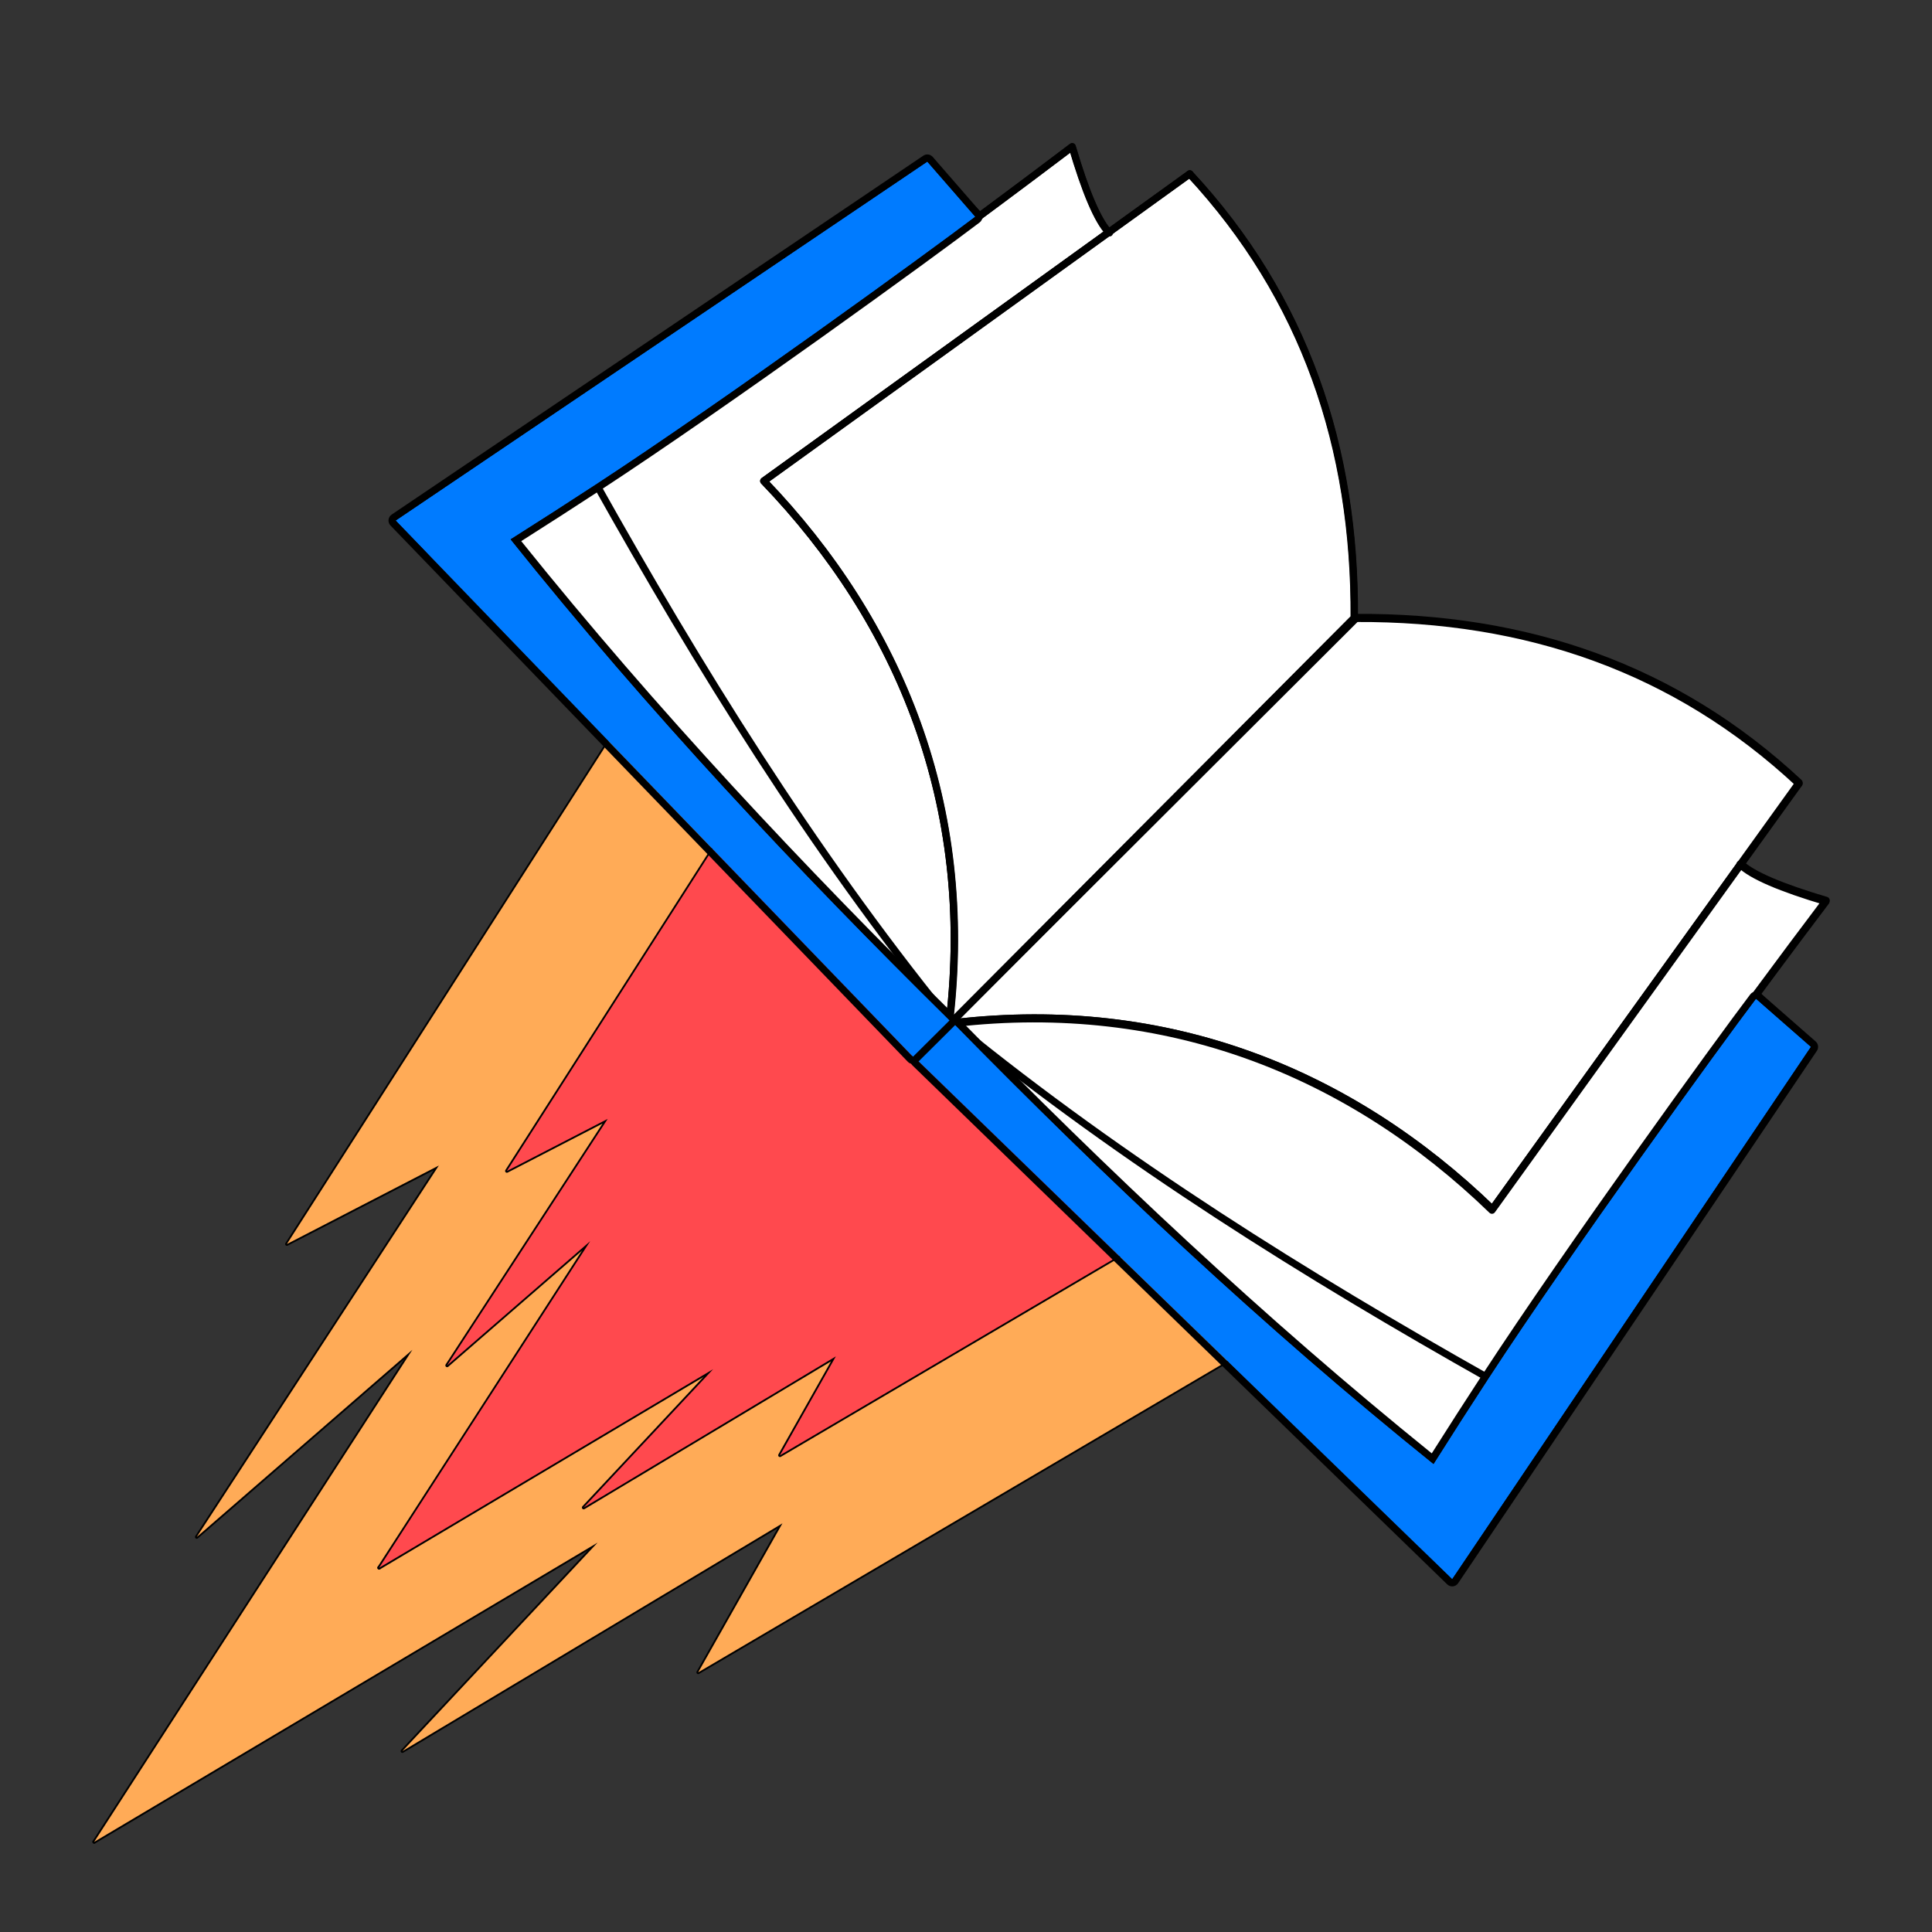 <?xml version="1.0" encoding="UTF-8" standalone="no"?>
<!DOCTYPE svg PUBLIC "-//W3C//DTD SVG 1.1//EN" "http://www.w3.org/Graphics/SVG/1.1/DTD/svg11.dtd">
<svg width="100%" height="100%" viewBox="0 0 1080 1080" version="1.1" xmlns="http://www.w3.org/2000/svg" xmlns:xlink="http://www.w3.org/1999/xlink" xml:space="preserve" xmlns:serif="http://www.serif.com/" style="fill-rule:evenodd;clip-rule:evenodd;stroke-linecap:round;stroke-linejoin:round;stroke-miterlimit:2;">
    <rect x="0" y="0" width="1080" height="1080" fill="#333333" stroke="none"/>
    <g id="Fire_o" transform="matrix(0.991,1.032,-1.031,0.993,439.228,-415.41)">
        <path d="M366,435.775L424,678L443.088,613.974L482,782.636L487.773,671.271" style="fill:none;stroke:black;stroke-width:1.4px;"/>
        <path d="M487.773,671.271L540,894" style="fill:none;stroke:black;stroke-width:1.4px;"/>
        <path d="M366,435.775L540,435.775" style="fill:none;stroke:black;stroke-width:1.4px;"/>
        <g transform="matrix(-1,0,0,1,1080,0)">
            <path d="M366,435.775L424,678L443.088,613.974L482,782.636L487.773,671.271" style="fill:none;stroke:black;stroke-width:1.4px;"/>
        </g>
        <g transform="matrix(-1,0,0,1,1080,0)">
            <path d="M487.773,671.271L540,894" style="fill:none;stroke:black;stroke-width:1.4px;"/>
        </g>
        <g transform="matrix(-1,0,0,1,1080,0)">
            <path d="M366,435.775L540,435.775" style="fill:none;stroke:black;stroke-width:1.4px;"/>
        </g>
        <path d="M366,435.775L714,435.775L656,678L636.912,613.974L598,782.636L592.227,671.271L540,894L487.773,671.271L482,782.636L443.088,613.974L424,678L366,435.775Z" style="fill:rgb(255,171,87);"/>
    </g>
    <g id="Fire_i" transform="matrix(0.658,0.685,-0.684,0.659,468.12,-82.663)">
        <path d="M366,435.775L424,678L443.088,613.974L482,782.636L487.773,671.271" style="fill:none;stroke:black;stroke-width:2.1px;"/>
        <path d="M487.773,671.271L540,894" style="fill:none;stroke:black;stroke-width:2.1px;"/>
        <path d="M366,435.775L540,435.775" style="fill:none;stroke:black;stroke-width:2.1px;"/>
        <g transform="matrix(-1,0,0,1,1080,0)">
            <path d="M366,435.775L424,678L443.088,613.974L482,782.636L487.773,671.271" style="fill:none;stroke:black;stroke-width:2.11px;"/>
        </g>
        <g transform="matrix(-1,0,0,1,1080,0)">
            <path d="M487.773,671.271L540,894" style="fill:none;stroke:black;stroke-width:2.11px;"/>
        </g>
        <g transform="matrix(-1,0,0,1,1080,0)">
            <path d="M366,435.775L540,435.775" style="fill:none;stroke:black;stroke-width:2.11px;"/>
        </g>
        <path d="M366,435.775L714,435.775L656,678L636.912,613.974L598,782.636L592.227,671.271L540,894L487.773,671.271L482,782.636L443.088,613.974L424,678L366,435.775Z" style="fill:rgb(255,73,78);"/>
    </g>
    <g id="Right" transform="matrix(-1.01,-1.014,-1.012,1.012,1757.77,473.314)">
        <g transform="matrix(-0.706,-0.708,-0.708,0.706,1328.9,677.249)">
            <path d="M718.87,373.097C785.47,372.766 843.841,392.683 892.048,437.613L772.032,604.02C716.566,550.473 645.218,521.565 561.811,531.146L561.348,531.612L560.57,530.751L718.87,373.097Z" style="fill:white;stroke:black;stroke-width:2.8px;stroke-linecap:butt;"/>
        </g>
        <g transform="matrix(-0.706,-0.708,-0.708,0.706,1328.9,677.249)">
            <path d="M875.504,519.784C838.981,569.131 803.941,618.905 770.786,669.624C763.56,680.679 756.423,691.779 749.379,702.929C682.335,649.128 620.789,591.12 561.811,531.146C645.218,521.565 716.566,550.473 772.032,604.02L869.232,469.247C873.868,473.673 885.356,478.472 902.61,483.585C893.489,495.631 884.452,507.695 875.504,519.784Z" style="fill:white;stroke:black;stroke-width:2.8px;stroke-linecap:butt;"/>
        </g>
        <path d="M557,432L557.239,655.413L265,670L313,424L342.526,424.757" style="fill:none;stroke:black;stroke-width:2.8px;"/>
        <path d="M556.083,654.814C503.945,589.01 433.082,558.931 356,557.5L389,355" style="fill:none;stroke:black;stroke-width:2.8px;"/>
        <path d="M301.994,643.405C321.569,557.076 336.561,469.36 349,380C365.087,388.752 376.726,393.508 383.062,393.5" style="fill:none;stroke:black;stroke-width:2.8px;"/>
        <path d="M389,355C454.855,357.382 510.187,384.626 557,432" style="fill:none;stroke:black;stroke-width:2.8px;"/>
        <path d="M301.994,643.405C387.436,652.852 471.971,655.436 556.083,654.814" style="fill:none;stroke:black;stroke-width:2.8px;"/>
        <path d="M310.445,604.725C389.102,626.832 470.63,645.972 554.281,654.792" style="fill:none;stroke:black;stroke-width:2.8px;"/>
        <g transform="matrix(-1,-0.012,-0.012,1,1121.19,6.847)">
            <path d="M557.163,654.814C641.261,656.463 725.822,654.91 811.372,646.507C808.613,633.61 805.956,620.684 803.394,607.727C791.654,548.352 777.255,450.336 774.54,428.591L803.045,426.984L848.039,673.551L557,675L557.163,654.814Z" style="fill:rgb(0,123,255);"/>
            <path d="M557.222,652.02C640.19,653.646 723.608,652.155 807.985,644.028C805.456,632.135 803.013,620.217 800.652,608.273C788.9,548.833 774.484,450.71 771.767,428.941C771.671,428.173 771.898,427.398 772.395,426.802C772.892,426.207 773.613,425.844 774.387,425.8L802.892,424.193C804.298,424.114 805.542,425.093 805.794,426.478L850.789,673.045C850.938,673.859 850.718,674.697 850.189,675.334C849.66,675.972 848.876,676.342 848.049,676.346L557.01,677.795C556.263,677.799 555.546,677.503 555.019,676.975C554.492,676.446 554.199,675.729 554.205,674.982L554.368,654.796C554.374,654.049 554.68,653.334 555.216,652.812C555.752,652.291 556.475,652.005 557.222,652.02ZM557.163,654.814L557,675L848.039,673.551L803.045,426.984L774.54,428.591C777.255,450.336 791.654,548.352 803.394,607.727C805.956,620.684 808.613,633.61 811.372,646.507C725.822,654.91 641.261,656.463 557.163,654.814Z"/>
        </g>
    </g>
    <g id="Left" transform="matrix(1.011,1.013,-1.011,1.013,630.773,-656.467)">
        <g transform="matrix(0.707,-0.707,0.707,0.707,-214.44,676.475)">
            <path d="M571.813,215.88C583.912,206.944 595.985,197.919 608.04,188.811C613.136,206.071 617.923,217.564 622.343,222.204L487.47,319.265C540.96,374.786 569.794,446.164 560.126,529.561C500.214,470.521 442.269,408.915 388.537,341.815C399.695,334.783 410.802,327.657 421.865,320.442C472.618,287.34 522.429,252.352 571.813,215.88Z" style="fill:white;stroke:black;stroke-width:2.8px;stroke-linecap:butt;"/>
        </g>
        <g transform="matrix(0.707,-0.707,0.707,0.707,-214.44,676.475)">
            <path d="M487.47,319.265L654.002,199.421C698.881,247.674 718.738,306.066 718.337,372.666L560.519,530.802L559.659,530.024L560.126,529.561C569.794,446.164 540.96,374.786 487.47,319.265Z" style="fill:white;stroke:black;stroke-width:2.8px;stroke-linecap:butt;"/>
        </g>
        <path d="M557,432L557.239,655.413L265,670L313,424L342.526,424.757" style="fill:none;stroke:black;stroke-width:2.79px;"/>
        <path d="M556.083,654.814C503.945,589.01 433.082,558.931 356,557.5L389,355" style="fill:none;stroke:black;stroke-width:2.79px;"/>
        <path d="M301.994,643.405C321.569,557.076 336.561,469.36 349,380C365.087,388.752 376.726,393.508 383.062,393.5" style="fill:none;stroke:black;stroke-width:2.79px;"/>
        <path d="M389,355C454.855,357.382 510.187,384.626 557,432" style="fill:none;stroke:black;stroke-width:2.79px;"/>
        <path d="M301.994,643.405C387.436,652.852 471.971,655.436 556.083,654.814" style="fill:none;stroke:black;stroke-width:2.79px;"/>
        <path d="M310.445,604.725C389.102,626.832 470.63,645.972 554.281,654.792" style="fill:none;stroke:black;stroke-width:2.79px;"/>
        <g transform="matrix(-1,-0.012,-0.012,1,1121.19,6.847)">
            <path d="M557.163,654.814C641.261,656.463 725.822,654.91 811.372,646.507C808.613,633.61 805.956,620.684 803.394,607.727C791.654,548.352 777.255,450.336 774.54,428.591L803.045,426.984L848.039,673.551L557,675L557.163,654.814Z" style="fill:rgb(0,123,255);"/>
            <path d="M554.368,654.787L554.205,674.973C554.199,675.721 554.493,676.441 555.022,676.972C555.551,677.502 556.27,677.799 557.018,677.795L848.058,676.346C848.884,676.342 849.665,675.973 850.192,675.338C850.719,674.703 850.937,673.866 850.789,673.054L805.794,426.486C805.541,425.097 804.292,424.114 802.883,424.193L774.379,425.8C773.606,425.844 772.887,426.205 772.392,426.799C771.897,427.393 771.671,428.165 771.767,428.933C774.485,450.702 788.9,548.825 800.652,608.265C803.014,620.211 805.457,632.132 807.986,644.027C723.606,652.155 640.185,653.646 557.214,652.02C556.468,652.005 555.747,652.289 555.213,652.809C554.678,653.329 554.374,654.041 554.368,654.787ZM557.163,654.814C641.261,656.463 725.822,654.91 811.372,646.507C808.613,633.61 805.956,620.684 803.394,607.727C791.654,548.352 777.255,450.336 774.54,428.591L803.045,426.984L848.039,673.551L557,675L557.163,654.814Z"/>
        </g>
    </g>
</svg>

